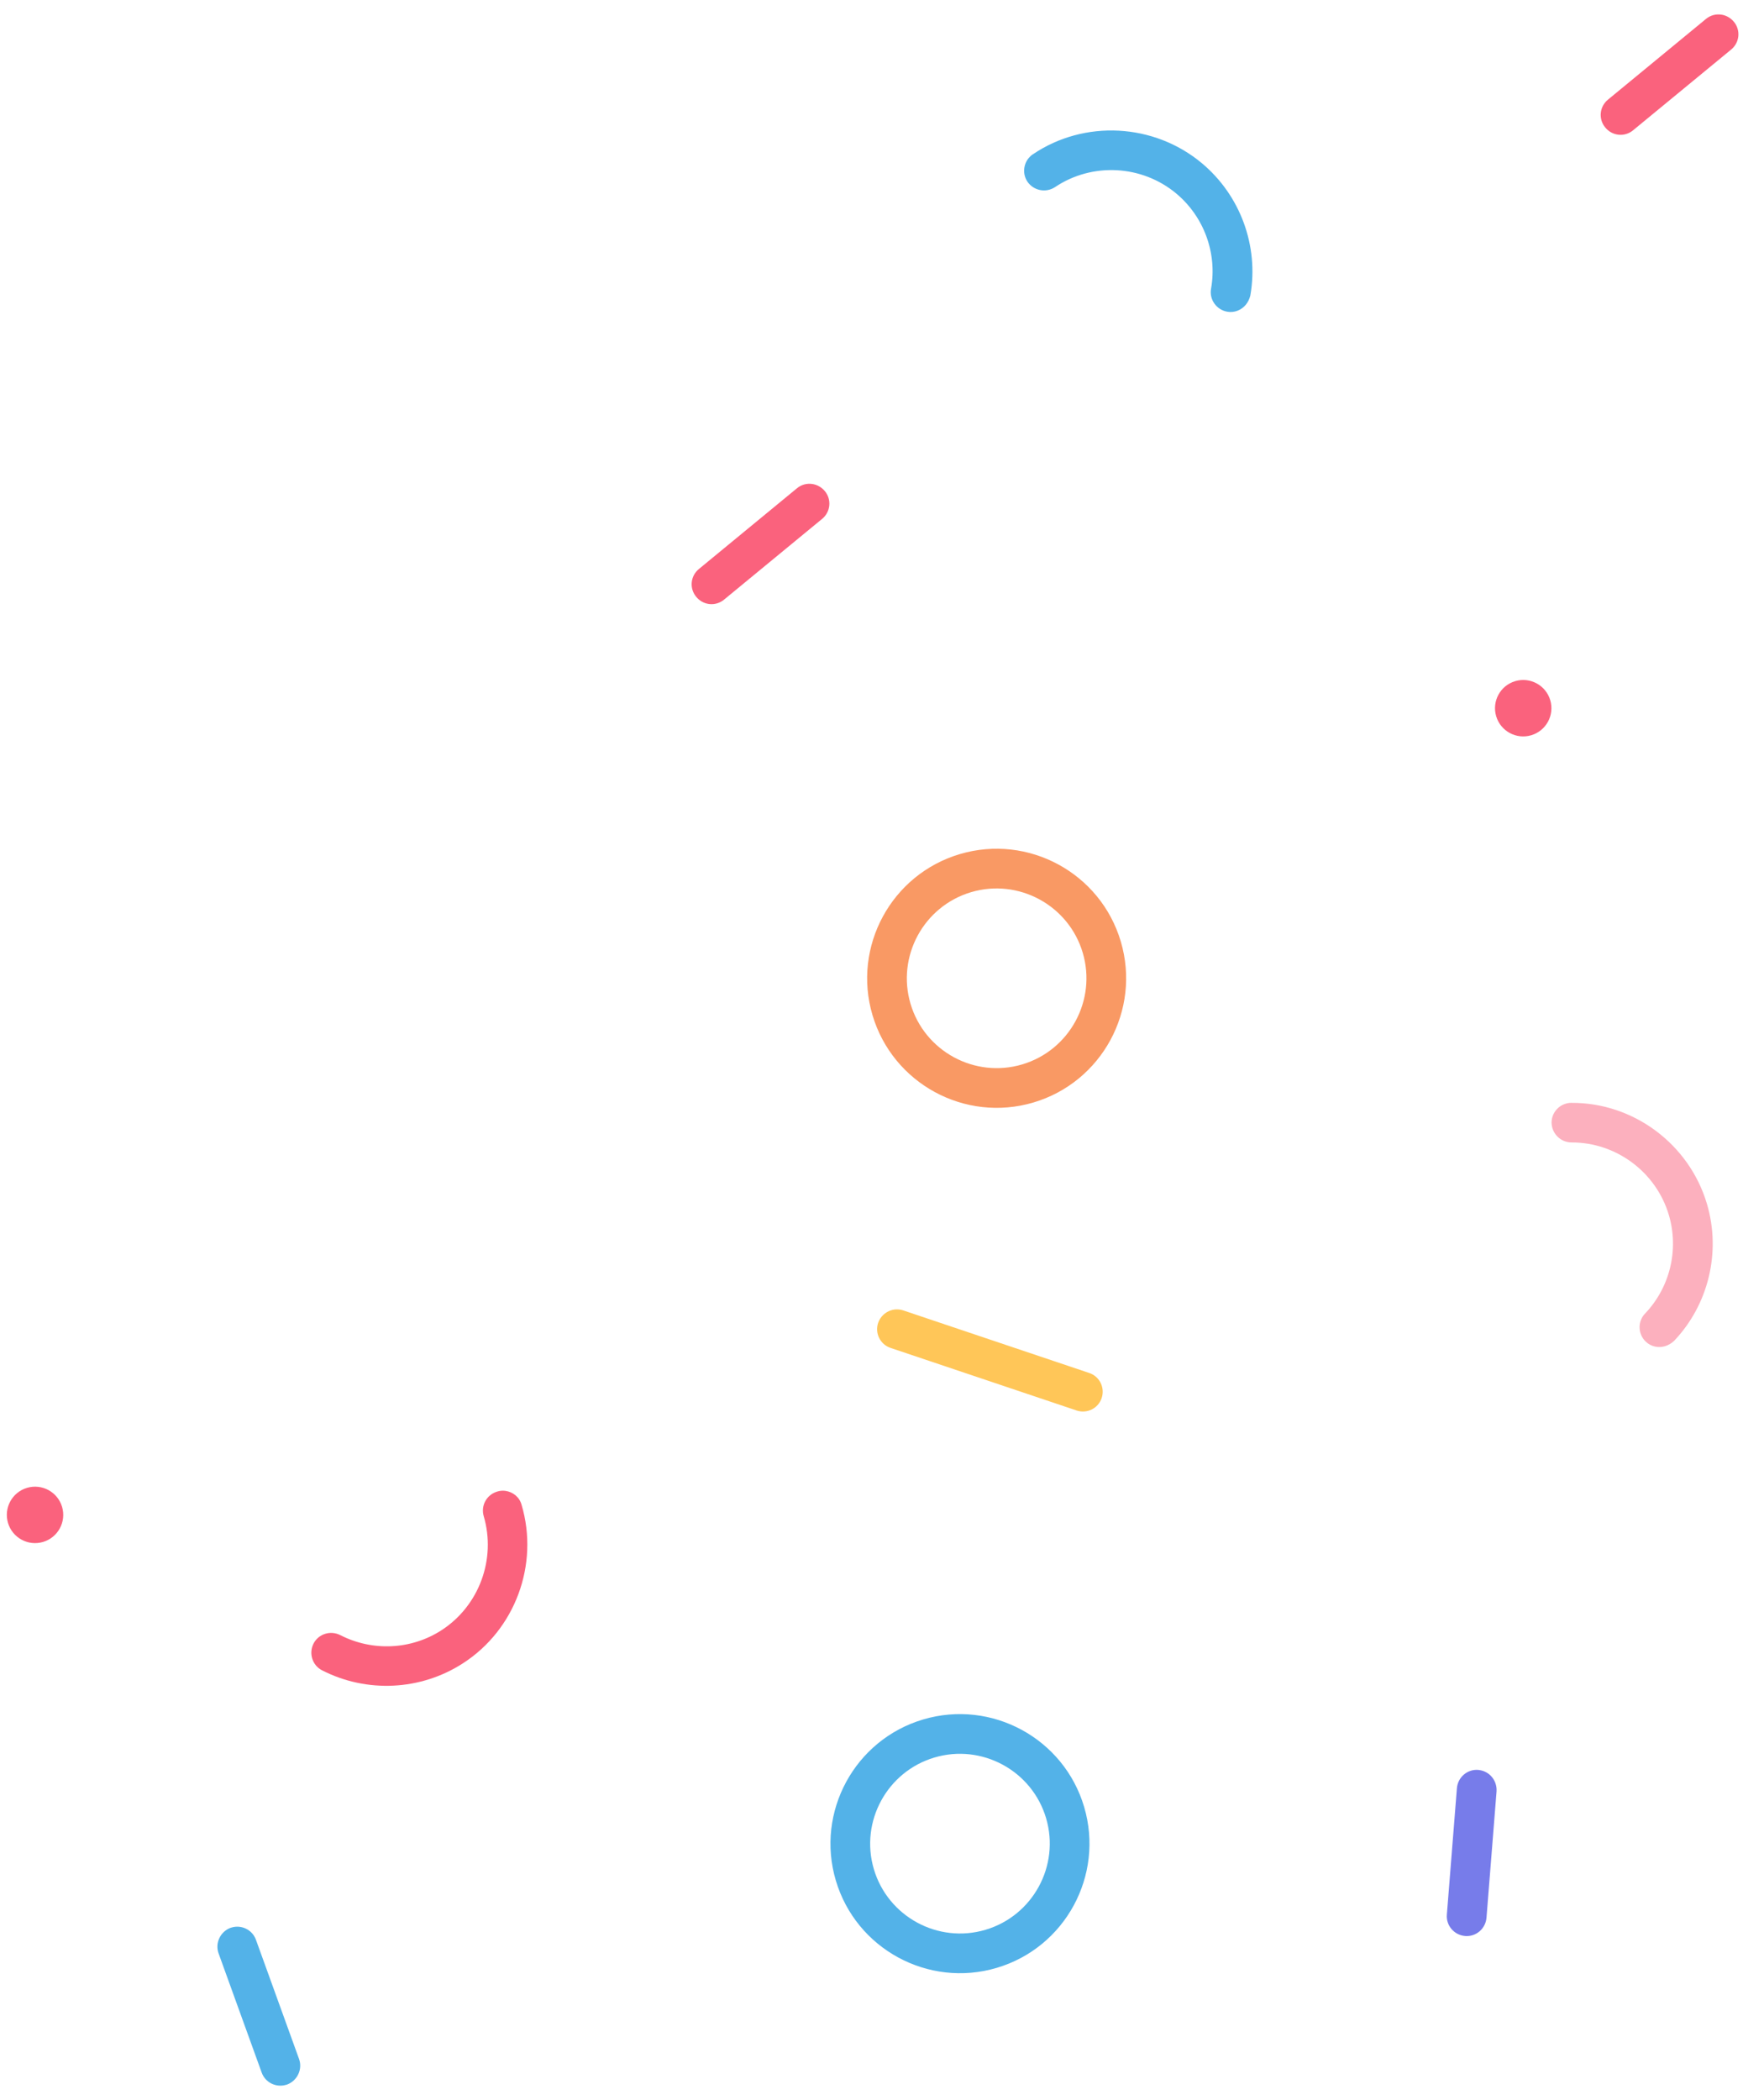 <svg width="220" height="265" viewBox="0 0 220 265" fill="none" xmlns="http://www.w3.org/2000/svg">
<path d="M63.796 188.111C63.457 188.063 63.08 188.091 62.745 188.203C61.412 188.603 60.659 189.988 61.059 191.322C62.646 196.734 60.465 202.631 55.725 205.696C51.893 208.169 47.017 208.393 42.943 206.308C41.7 205.682 40.195 206.164 39.573 207.381C38.947 208.624 39.429 210.129 40.646 210.751C46.285 213.641 53.091 213.314 58.415 209.878C65.023 205.637 68.061 197.41 65.838 189.886C65.577 188.892 64.736 188.242 63.796 188.111Z" fill="#FA627D"/>
<path d="M102.518 61.065C101.839 60.97 101.15 61.14 100.577 61.619L88.216 71.794C87.133 72.681 86.993 74.258 87.884 75.314C88.771 76.397 90.349 76.537 91.405 75.646L103.766 65.472C104.848 64.585 104.989 63.007 104.098 61.951C103.686 61.468 103.119 61.149 102.518 61.065Z" fill="#FA627D"/>
<path d="M217.256 1.845C216.577 1.75 215.888 1.92 215.315 2.399L202.954 12.574C201.872 13.461 201.731 15.038 202.622 16.095C203.509 17.177 205.087 17.317 206.143 16.426L218.505 6.252C219.587 5.365 219.727 3.787 218.836 2.731C218.425 2.248 217.857 1.929 217.256 1.845Z" fill="#FA627D"/>
<path d="M186.738 223.341C186.686 223.333 186.633 223.326 186.581 223.319C185.213 223.208 184.004 224.237 183.889 225.632L182.621 241.585C182.509 242.954 183.539 244.162 184.933 244.277C186.302 244.388 187.51 243.359 187.625 241.965L188.894 226.011C188.972 224.691 188.043 223.523 186.738 223.341Z" fill="#777CEA"/>
<path d="M210.152 169.858C209.318 170.105 208.382 169.914 207.728 169.283C206.734 168.34 206.672 166.737 207.64 165.735C210.788 162.439 211.934 157.673 210.64 153.3C209.039 147.891 203.995 144.133 198.364 144.15C196.988 144.145 195.866 143.047 195.838 141.653C195.835 140.527 196.593 139.56 197.63 139.254C197.857 139.186 198.092 139.144 198.342 139.153C206.193 139.111 213.221 144.371 215.45 151.904C217.246 157.971 215.661 164.598 211.301 169.188C210.957 169.51 210.557 169.738 210.152 169.858Z" fill="#FCB0BE"/>
<path d="M157.236 38.462C156.678 39.13 155.794 39.491 154.9 39.329C153.55 39.095 152.608 37.795 152.859 36.425C153.651 31.936 151.963 27.335 148.461 24.413C144.129 20.799 137.847 20.469 133.171 23.605C132.023 24.364 130.48 24.073 129.684 22.928C129.057 21.993 129.152 20.768 129.845 19.938C129.997 19.756 130.169 19.59 130.382 19.459C136.891 15.071 145.657 15.552 151.689 20.584C156.548 24.637 158.904 31.031 157.82 37.268C157.712 37.727 157.506 38.139 157.236 38.462Z" fill="#53B2E8"/>
<path d="M191.248 85.944C193.133 85.386 195.114 86.462 195.672 88.347C196.23 90.233 195.154 92.213 193.269 92.771C191.384 93.329 189.403 92.253 188.845 90.368C188.287 88.483 189.363 86.502 191.248 85.944Z" fill="#FA627D"/>
<path d="M3.412 187.729C5.297 187.171 7.278 188.247 7.836 190.132C8.394 192.017 7.318 193.998 5.433 194.556C3.548 195.114 1.567 194.038 1.009 192.153C0.451 190.267 1.527 188.287 3.412 187.729Z" fill="#FA627D"/>
<path d="M36.101 263.056C34.837 263.431 33.483 262.759 33.033 261.517L27.589 246.468C27.124 245.176 27.798 243.739 29.083 243.249C29.134 243.234 29.184 243.219 29.235 243.204C30.499 242.83 31.852 243.501 32.302 244.743L37.746 259.792C38.211 261.085 37.537 262.521 36.252 263.012C36.202 263.027 36.151 263.041 36.101 263.056Z" fill="#53B2E8"/>
<path d="M121.156 107.764C112.511 110.323 107.564 119.431 110.123 128.076C112.682 136.721 121.789 141.668 130.434 139.109C139.079 136.55 144.026 127.443 141.467 118.798C138.909 110.153 129.801 105.206 121.156 107.764ZM129.012 134.306C123.022 136.08 116.699 132.645 114.926 126.654C113.152 120.663 116.587 114.341 122.578 112.567C128.569 110.794 134.891 114.229 136.665 120.219C138.438 126.21 135.003 132.533 129.012 134.306Z" fill="#F99964"/>
<path d="M116.527 216.951C107.882 219.51 102.935 228.618 105.494 237.263C108.053 245.908 117.16 250.855 125.805 248.296C134.45 245.737 139.397 236.63 136.839 227.985C134.28 219.34 125.172 214.393 116.527 216.951ZM124.384 243.493C118.393 245.267 112.07 241.832 110.297 235.841C108.523 229.85 111.958 223.528 117.949 221.754C123.94 219.981 130.262 223.416 132.036 229.406C133.809 235.397 130.374 241.72 124.384 243.493Z" fill="#53B2E8"/>
<path d="M112.51 165.313C111.752 165.538 111.123 166.109 110.838 166.908C110.401 168.22 111.095 169.636 112.407 170.073L135.887 177.969C137.198 178.406 138.615 177.712 139.051 176.4C139.488 175.089 138.794 173.672 137.482 173.236L114.002 165.339C113.516 165.181 112.99 165.171 112.51 165.313Z" fill="#FFC658"/>
</svg>
